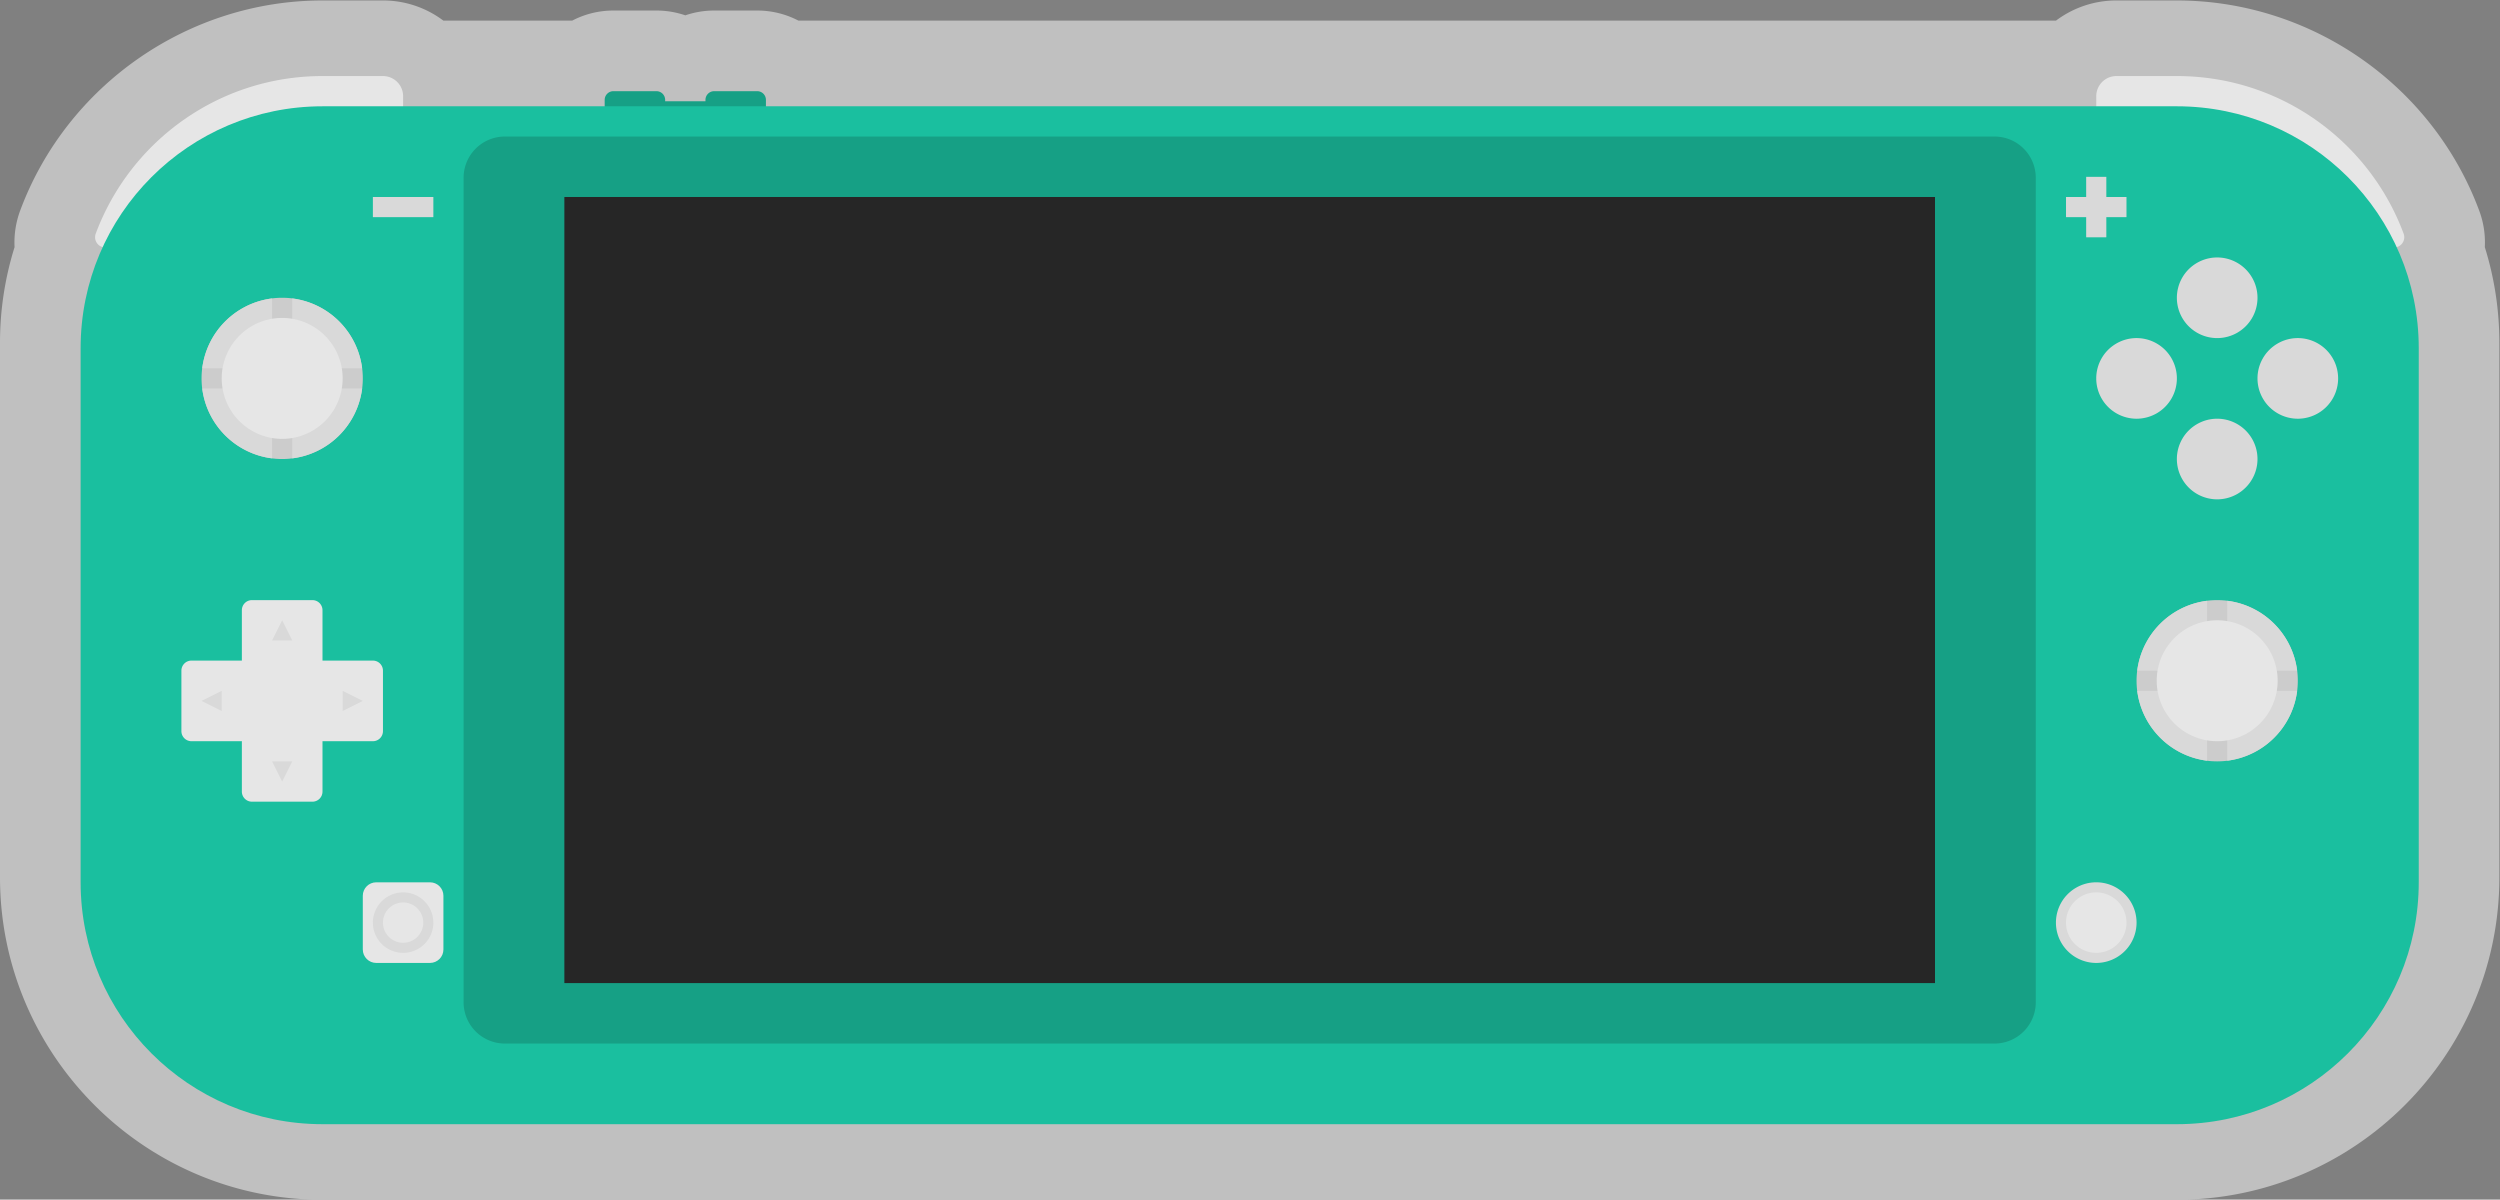 <svg xmlns="http://www.w3.org/2000/svg" xml:space="preserve" width="330.666" height="158.666"><rect width="100%" height="100%" fill="#808080" stroke="none"/><defs><clipPath id="a" clipPathUnits="userSpaceOnUse"><path d="M0 256h256V0H0Z"/></clipPath><clipPath id="b" clipPathUnits="userSpaceOnUse"><path d="M4 187.5h248v-119H4Z"/></clipPath></defs><g clip-path="url(#a)" transform="matrix(1.333 0 0 -1.333 -5.333 250)"><g clip-path="url(#b)" style="opacity:.5"><path d="M0 0a9 9 0 0 1-.561 3.636c-4.638 12.467-16.693 20.842-29.995 20.842h-6a9.95 9.95 0 0 1-5.994-2h-124.783a8.8 8.8 0 0 1-4.089 1h-4.267a8.8 8.8 0 0 1-2.867-.476 8.8 8.8 0 0 1-2.866.476h-4.267a8.8 8.8 0 0 1-4.089-1h-12.784a9.95 9.95 0 0 1-5.994 2h-6c-13.301 0-25.356-8.375-29.995-20.841a9.1 9.1 0 0 1-.56-3.637 31.8 31.8 0 0 1-1.445-9.522v-53c0-17.645 14.355-32 32-32h184c17.645 0 32 14.355 32 32v53C1.444-6.264.959-3.073 0 0" style="fill:#fff;fill-opacity:1;fill-rule:nonzero;stroke:none" transform="translate(250.556 163.023)"/></g><path d="M0 0h-4.268a.866.866 0 0 1-.866-.866V-1h-4v.134A.866.866 0 0 1-10 0h-4.268a.866.866 0 0 1-.866-.866v-2.268c0-.478.388-.866.866-.866H0c.479 0 .866.388.866.866v2.268A.866.866 0 0 1 0 0" style="fill:#16a085;fill-opacity:1;fill-rule:nonzero;stroke:none" transform="translate(79.134 178.5)"/><path d="M0 0c.706 0 1.18.708.934 1.369C-2.463 10.497-11.253 17-21.563 17h-6a2 2 0 0 1-2-2V0Z" style="fill:#e6e6e6;fill-opacity:1;fill-rule:nonzero;stroke:none" transform="translate(241.564 163)"/><path d="M0 0v15a2 2 0 0 1-2 2h-6c-10.311 0-19.101-6.503-22.497-15.631-.246-.661.228-1.369.934-1.369Z" style="fill:#e6e6e6;fill-opacity:1;fill-rule:nonzero;stroke:none" transform="translate(44 163)"/><path d="M0 0h-184c-13.255 0-24 10.745-24 24v53c0 13.255 10.745 24 24 24H0c13.255 0 24-10.745 24-24V24C24 10.745 13.255 0 0 0" style="fill:#1abf9f;fill-opacity:1;fill-rule:nonzero;stroke:none" transform="translate(220 76)"/><path d="M47 166h-6v2h6z" style="fill:#d9d9d9;fill-opacity:1;fill-rule:nonzero;stroke:none"/><path d="M0 0h-2v2h-2V0h-2v-2h2v-2h2v2h2z" style="fill:#d9d9d9;fill-opacity:1;fill-rule:nonzero;stroke:none" transform="translate(215 168)"/><path d="M0 0a8 8 0 1 0-16 0A8 8 0 0 0 0 0" style="fill:#ccc;fill-opacity:1;fill-rule:nonzero;stroke:none" transform="translate(40 150)"/><path d="M0 0v6.931A7.994 7.994 0 0 1-6.931 0Z" style="fill:#d9d9d9;fill-opacity:1;fill-rule:nonzero;stroke:none" transform="translate(31 151)"/><path d="M0 0v-6.931A7.994 7.994 0 0 1 6.931 0Z" style="fill:#d9d9d9;fill-opacity:1;fill-rule:nonzero;stroke:none" transform="translate(33 149)"/><path d="M0 0h6.931A7.994 7.994 0 0 1 0 6.931Z" style="fill:#d9d9d9;fill-opacity:1;fill-rule:nonzero;stroke:none" transform="translate(33 151)"/><path d="M0 0h-6.931A7.994 7.994 0 0 1 0-6.931Z" style="fill:#d9d9d9;fill-opacity:1;fill-rule:nonzero;stroke:none" transform="translate(31 149)"/><path d="M0 0a6 6 0 0 0-12 0A6 6 0 0 0 0 0" style="fill:#e6e6e6;fill-opacity:1;fill-rule:nonzero;stroke:none" transform="translate(38 150)"/><path d="M0 0h-5v5a1 1 0 0 1-1 1h-6a1 1 0 0 1-1-1V0h-5a1 1 0 0 1-1-1v-6a1 1 0 0 1 1-1h5v-5a1 1 0 0 1 1-1h6a1 1 0 0 1 1 1v5h5a1 1 0 0 1 1 1v6a1 1 0 0 1-1 1" style="fill:#e6e6e6;fill-opacity:1;fill-rule:nonzero;stroke:none" transform="translate(41 122)"/><path d="m0 0 1 2 1-2Z" style="fill:#d9d9d9;fill-opacity:1;fill-rule:nonzero;stroke:none" transform="translate(31 124)"/><path d="m0 0-1-2-1 2Z" style="fill:#d9d9d9;fill-opacity:1;fill-rule:nonzero;stroke:none" transform="translate(33 112)"/><path d="m0 0-2 1 2 1Z" style="fill:#d9d9d9;fill-opacity:1;fill-rule:nonzero;stroke:none" transform="translate(26 117)"/><path d="m0 0 2-1-2-1Z" style="fill:#d9d9d9;fill-opacity:1;fill-rule:nonzero;stroke:none" transform="translate(38 119)"/><path d="M0 0h-5.333c-.736 0-1.334.597-1.334 1.333v5.334c0 .736.598 1.333 1.334 1.333H0c.736 0 1.333-.597 1.333-1.333V1.333C1.333.597.736 0 0 0" style="fill:#e6e6e6;fill-opacity:1;fill-rule:nonzero;stroke:none" transform="translate(46.666 92)"/><path d="M0 0a3 3 0 1 1 0-6 3 3 0 0 1 0 6m0-1c1.103 0 2-.897 2-2s-.897-2-2-2-2 .897-2 2 .897 2 2 2" style="fill:#d9d9d9;fill-opacity:1;fill-rule:nonzero;stroke:none" transform="translate(44 99)"/><path d="M0 0a4 4 0 1 0-8 0 4 4 0 0 0 8 0" style="fill:#d9d9d9;fill-opacity:1;fill-rule:nonzero;stroke:none" transform="translate(216 96)"/><path d="M0 0a3 3 0 1 0-6 0 3 3 0 0 0 6 0" style="fill:#e6e6e6;fill-opacity:1;fill-rule:nonzero;stroke:none" transform="translate(215 96)"/><path d="M0 0h-147.804a4.1 4.1 0 0 0-4.098 4.098v81.804A4.1 4.1 0 0 0-147.804 90H0a4.1 4.1 0 0 0 4.098-4.098V4.098A4.1 4.1 0 0 0 0 0" style="fill:#16a085;fill-opacity:1;fill-rule:nonzero;stroke:none" transform="translate(201.902 84)"/><path d="M196 90H60v78h136z" style="fill:#262626;fill-opacity:1;fill-rule:nonzero;stroke:none"/><path d="M0 0a8 8 0 1 0-16 0A8 8 0 0 0 0 0" style="fill:#ccc;fill-opacity:1;fill-rule:nonzero;stroke:none" transform="translate(232 120)"/><path d="M0 0v6.931A7.994 7.994 0 0 1-6.931 0Z" style="fill:#d9d9d9;fill-opacity:1;fill-rule:nonzero;stroke:none" transform="translate(223 121)"/><path d="M0 0v-6.931A7.994 7.994 0 0 1 6.931 0Z" style="fill:#d9d9d9;fill-opacity:1;fill-rule:nonzero;stroke:none" transform="translate(225 119)"/><path d="M0 0h6.931A7.994 7.994 0 0 1 0 6.931Z" style="fill:#d9d9d9;fill-opacity:1;fill-rule:nonzero;stroke:none" transform="translate(225 121)"/><path d="M0 0h-6.931A7.994 7.994 0 0 1 0-6.931Z" style="fill:#d9d9d9;fill-opacity:1;fill-rule:nonzero;stroke:none" transform="translate(223 119)"/><path d="M0 0a6 6 0 0 0-12 0A6 6 0 0 0 0 0" style="fill:#e6e6e6;fill-opacity:1;fill-rule:nonzero;stroke:none" transform="translate(230 120)"/><path d="M0 0a4 4 0 1 0-8 0 4 4 0 0 0 8 0" style="fill:#d9d9d9;fill-opacity:1;fill-rule:nonzero;stroke:none" transform="translate(220 150)"/><path d="M0 0a4 4 0 1 0-8 0 4 4 0 0 0 8 0" style="fill:#d9d9d9;fill-opacity:1;fill-rule:nonzero;stroke:none" transform="translate(228 158)"/><path d="M0 0a4 4 0 1 0-8 0 4 4 0 0 0 8 0" style="fill:#d9d9d9;fill-opacity:1;fill-rule:nonzero;stroke:none" transform="translate(228 142)"/><path d="M0 0a4 4 0 1 0-8 0 4 4 0 0 0 8 0" style="fill:#d9d9d9;fill-opacity:1;fill-rule:nonzero;stroke:none" transform="translate(236 150)"/></g></svg>